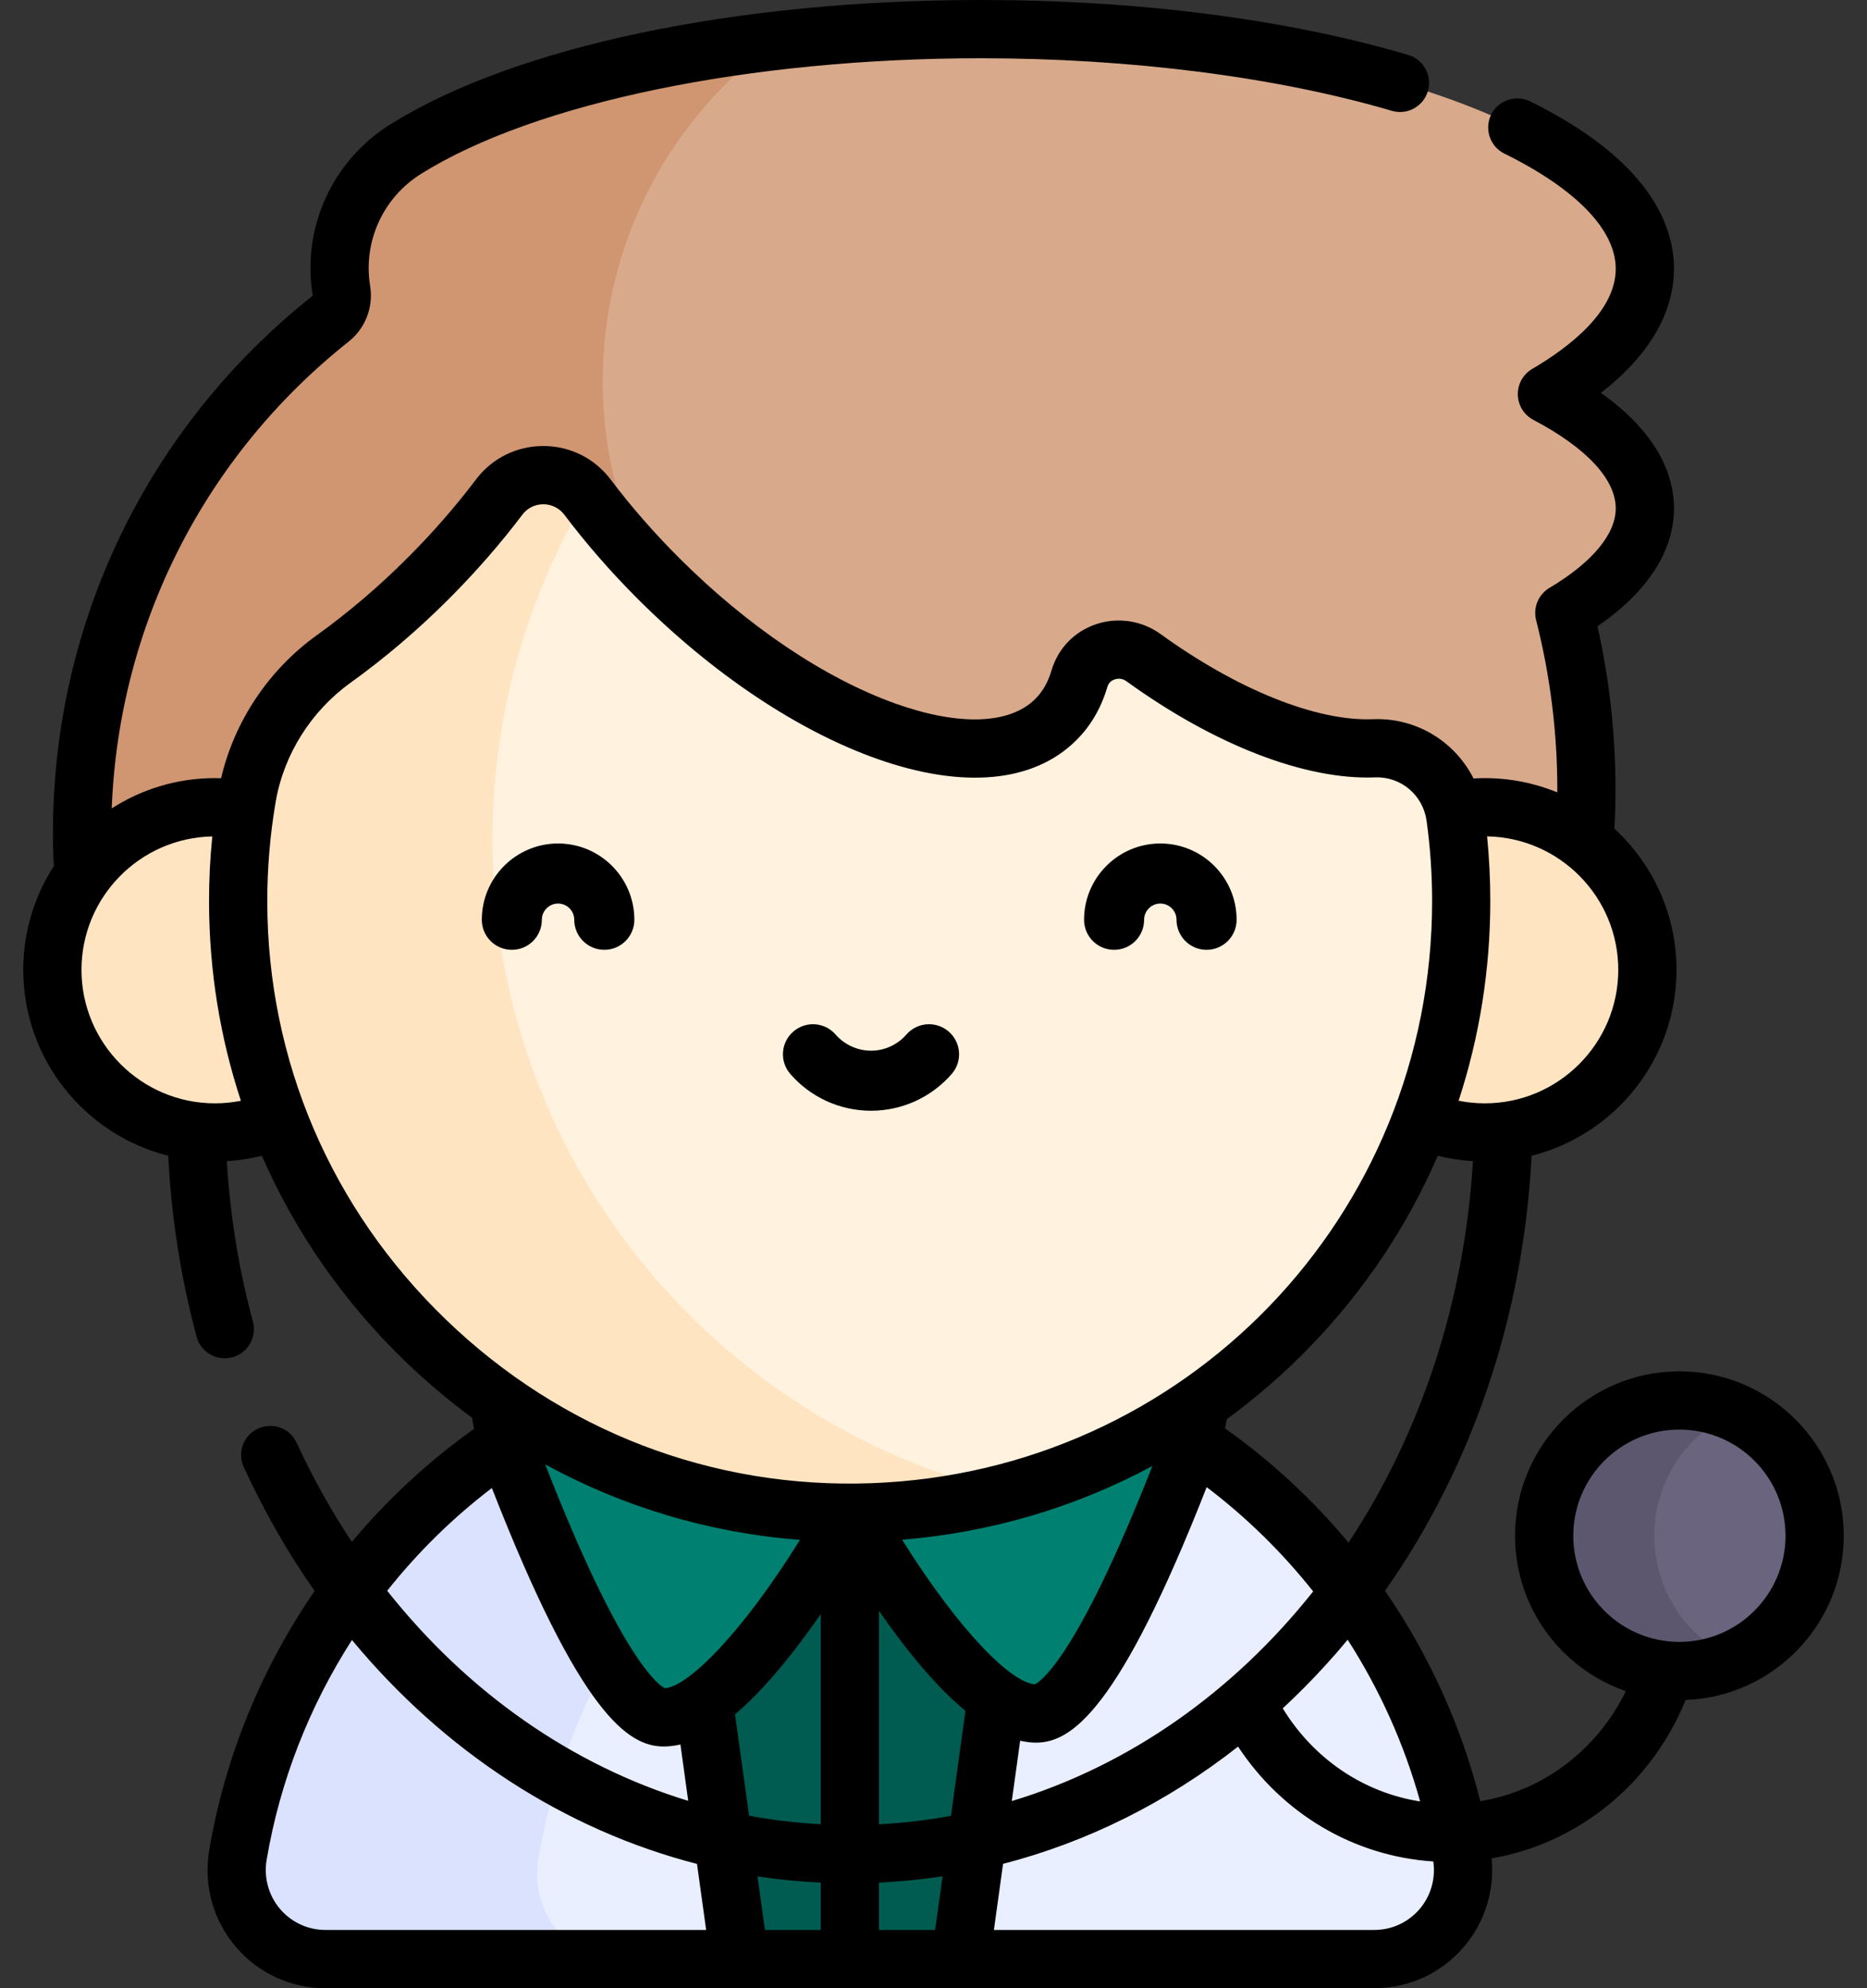 <svg width="31" height="33" viewBox="0 0 31 33" fill="none" xmlns="http://www.w3.org/2000/svg">
<rect x="0" y="0" width="31" height="33" fill="#333333" stroke="none"/>
<path d="M24.273 30.791C23.451 25.921 19.215 22.211 14.111 22.211C9.008 22.211 4.771 25.921 3.95 30.791C3.798 31.693 4.488 32.517 5.403 32.517H12.28L13.87 30.873L15.948 32.517H22.82C23.735 32.517 24.425 31.693 24.273 30.791Z" fill="#E9EFFF"/>
<path d="M25.685 6.541C26.716 5.936 27.312 5.224 27.312 4.461C27.312 2.264 22.376 0.484 16.289 0.484C12.205 0.484 8.64 1.285 6.735 2.476C5.942 2.971 5.521 3.886 5.666 4.81C5.667 4.815 5.668 4.821 5.669 4.826C5.697 5.002 5.63 5.178 5.491 5.289C2.975 7.285 1.362 10.369 1.362 13.829C1.362 15.185 1.61 16.482 2.063 17.679H22.457C22.594 17.318 22.712 16.948 22.81 16.569C23.936 16.396 25.023 16.104 26.053 15.705C26.241 14.867 26.341 13.996 26.341 13.103C26.341 12.093 26.213 11.112 25.975 10.174C26.823 9.667 27.312 9.073 27.312 8.438C27.312 7.734 26.711 7.081 25.685 6.541Z" fill="#D8AA8B"/>
<path d="M13.626 12.437C11.47 11.251 10.009 8.958 10.009 6.324C10.009 4.001 11.145 1.944 12.892 0.677C10.275 0.982 8.087 1.631 6.735 2.476C5.942 2.971 5.521 3.886 5.666 4.81C5.667 4.815 5.668 4.821 5.669 4.826C5.697 5.002 5.63 5.178 5.491 5.289C2.975 7.285 1.362 10.369 1.362 13.829C1.362 15.185 1.61 16.482 2.063 17.679H13.626V12.437Z" fill="#CF9671"/>
<path d="M8.939 30.858C9.629 26.763 12.735 23.489 16.74 22.55C15.901 22.33 15.02 22.211 14.111 22.211C9.008 22.211 4.771 25.921 3.95 30.791C3.798 31.693 4.488 32.517 5.403 32.517H9.951C9.268 32.303 8.813 31.608 8.939 30.858Z" fill="#DAE2FE"/>
<path d="M15.948 32.516L17.499 21.332H10.728L12.28 32.516H15.948Z" fill="#005B50"/>
<path d="M18.962 20.112L14.111 25.047C14.111 25.047 15.987 28.44 17.201 28.44C17.921 28.44 18.952 26.149 19.672 24.285C20.219 22.868 19.948 21.267 18.962 20.112Z" fill="#008070"/>
<path d="M9.261 20.176L14.111 25.112C14.111 25.112 12.235 28.505 11.021 28.505C10.301 28.505 9.27 26.214 8.551 24.349C8.004 22.933 8.275 21.331 9.261 20.176Z" fill="#008070"/>
<path d="M3.569 18.796C5.059 18.796 6.268 17.588 6.268 16.097C6.268 14.606 5.059 13.398 3.569 13.398C2.078 13.398 0.87 14.606 0.87 16.097C0.87 17.588 2.078 18.796 3.569 18.796Z" fill="#FFE4C2"/>
<path d="M24.654 18.796C26.145 18.796 27.353 17.588 27.353 16.097C27.353 14.606 26.145 13.398 24.654 13.398C23.163 13.398 21.955 14.606 21.955 16.097C21.955 17.588 23.163 18.796 24.654 18.796Z" fill="#FFE4C2"/>
<path d="M18.985 10.915C18.603 10.638 18.056 10.812 17.923 11.265C17.846 11.529 17.716 11.758 17.532 11.943C16.356 13.118 13.399 12.067 10.928 9.595C10.49 9.158 10.098 8.706 9.755 8.251C9.387 7.765 8.655 7.765 8.288 8.251C7.944 8.706 7.552 9.158 7.115 9.595C6.604 10.106 6.073 10.556 5.54 10.938C4.782 11.483 4.26 12.303 4.101 13.223C4.004 13.792 3.953 14.376 3.954 14.973C3.964 20.692 8.763 25.306 14.479 25.101C19.915 24.906 24.262 20.438 24.262 14.954C24.262 14.481 24.23 14.017 24.167 13.562C24.075 12.89 23.492 12.393 22.814 12.42C21.767 12.462 20.372 11.918 18.985 10.915Z" fill="#FFF2DE"/>
<path d="M14.463 18.436C14.976 18.436 15.464 18.214 15.802 17.826C15.983 17.619 15.961 17.304 15.754 17.123C15.546 16.942 15.231 16.963 15.05 17.171C14.902 17.341 14.688 17.439 14.463 17.439C14.237 17.439 14.023 17.341 13.874 17.171C13.694 16.963 13.379 16.942 13.171 17.123C12.963 17.304 12.942 17.619 13.123 17.826C13.46 18.214 13.949 18.436 14.463 18.436Z" fill="black"/>
<path d="M8.177 13.941C8.177 11.858 8.75 9.908 9.745 8.24C9.375 7.766 8.652 7.769 8.288 8.251C7.944 8.706 7.552 9.158 7.115 9.595C6.604 10.106 6.072 10.556 5.54 10.938C4.782 11.482 4.26 12.303 4.101 13.223C4.003 13.792 3.953 14.376 3.954 14.973C3.964 20.692 8.763 25.306 14.479 25.101C15.245 25.073 15.99 24.961 16.704 24.773C11.813 23.597 8.177 19.194 8.177 13.941Z" fill="#FFE4C2"/>
<path d="M19.266 14C18.568 14 18 14.568 18 15.266C18 15.542 18.223 15.765 18.499 15.765C18.774 15.765 18.997 15.542 18.997 15.266C18.997 15.118 19.118 14.997 19.266 14.997C19.415 14.997 19.535 15.118 19.535 15.266C19.535 15.542 19.759 15.765 20.034 15.765C20.309 15.765 20.533 15.542 20.533 15.266C20.533 14.568 19.965 14 19.266 14Z" fill="black"/>
<path d="M9.266 14C8.568 14 8 14.568 8 15.266C8 15.542 8.223 15.765 8.499 15.765C8.774 15.765 8.997 15.542 8.997 15.266C8.997 15.118 9.118 14.997 9.266 14.997C9.415 14.997 9.535 15.118 9.535 15.266C9.535 15.542 9.759 15.765 10.034 15.765C10.309 15.765 10.533 15.542 10.533 15.266C10.533 14.568 9.965 14 9.266 14Z" fill="black"/>
<path d="M27.885 27.735C29.125 27.735 30.13 26.73 30.13 25.49C30.13 24.25 29.125 23.245 27.885 23.245C26.645 23.245 25.64 24.25 25.64 25.49C25.64 26.73 26.645 27.735 27.885 27.735Z" fill="#6A647F"/>
<path d="M27.468 25.49C27.468 24.576 28.015 23.79 28.799 23.439C28.52 23.315 28.211 23.245 27.885 23.245C26.645 23.245 25.64 24.25 25.64 25.49C25.64 26.73 26.645 27.735 27.885 27.735C28.211 27.735 28.52 27.666 28.799 27.541C28.015 27.191 27.468 26.405 27.468 25.49Z" fill="#5C576E"/>
<path d="M30.614 25.49C30.614 23.985 29.39 22.761 27.885 22.761C26.38 22.761 25.156 23.985 25.156 25.49C25.156 26.683 25.926 27.7 26.996 28.069C26.519 29.046 25.617 29.727 24.579 29.896C24.265 28.644 23.725 27.461 22.997 26.404C24.446 24.344 25.296 21.838 25.431 19.183C26.811 18.836 27.837 17.584 27.837 16.097C27.837 15.172 27.439 14.337 26.806 13.755C26.818 13.538 26.824 13.319 26.824 13.103C26.824 12.192 26.724 11.282 26.525 10.395C27.566 9.678 27.795 8.945 27.795 8.438C27.795 7.93 27.566 7.219 26.581 6.521C27.567 5.756 27.795 4.998 27.795 4.461C27.795 3.731 27.381 2.657 25.408 1.683C25.169 1.565 24.878 1.663 24.76 1.902C24.642 2.142 24.74 2.432 24.98 2.55C26.172 3.138 26.828 3.817 26.828 4.461C26.828 5.162 26.073 5.753 25.44 6.124C25.289 6.213 25.198 6.377 25.202 6.552C25.206 6.728 25.305 6.887 25.46 6.969C26.342 7.433 26.828 7.955 26.828 8.438C26.828 8.866 26.437 9.335 25.727 9.758C25.543 9.868 25.453 10.085 25.506 10.293C25.739 11.209 25.858 12.155 25.858 13.104C25.858 13.119 25.857 13.136 25.857 13.151C25.485 12.999 25.079 12.915 24.654 12.915C24.592 12.915 24.529 12.917 24.467 12.921C24.157 12.307 23.515 11.908 22.795 11.937C21.86 11.975 20.544 11.446 19.269 10.523C18.958 10.299 18.557 10.238 18.195 10.362C17.834 10.485 17.567 10.765 17.459 11.129C17.404 11.319 17.313 11.478 17.19 11.601C16.767 12.024 15.924 12.053 14.878 11.681C13.697 11.261 12.415 10.399 11.269 9.253C10.857 8.841 10.477 8.406 10.14 7.96C9.873 7.606 9.465 7.403 9.021 7.403C8.577 7.403 8.169 7.606 7.902 7.96C7.565 8.406 7.185 8.841 6.773 9.253C6.292 9.735 5.782 10.169 5.258 10.545C4.461 11.118 3.891 11.973 3.671 12.917C3.637 12.916 3.603 12.915 3.569 12.915C2.938 12.915 2.35 13.1 1.855 13.418C1.973 10.378 3.392 7.572 5.791 5.668C6.066 5.45 6.202 5.098 6.146 4.75C6.146 4.75 6.145 4.743 6.145 4.743L6.144 4.735C6.029 4.005 6.362 3.279 6.991 2.886C8.884 1.702 12.447 0.967 16.289 0.967C18.773 0.967 21.195 1.277 23.109 1.839C23.365 1.915 23.634 1.768 23.709 1.512C23.784 1.255 23.637 0.987 23.381 0.911C21.352 0.315 18.9 0 16.289 0C12.215 0 8.548 0.772 6.479 2.066C5.52 2.665 5.014 3.772 5.189 4.885C5.189 4.886 5.19 4.892 5.19 4.893L5.192 4.902C5.192 4.906 5.191 4.909 5.19 4.91C2.45 7.085 0.879 10.335 0.879 13.829C0.879 13.979 0.882 14.132 0.888 14.281C0.889 14.311 0.893 14.34 0.899 14.367C0.575 14.866 0.386 15.46 0.386 16.097C0.386 17.584 1.412 18.836 2.793 19.183C2.845 20.205 3.003 21.214 3.265 22.187C3.323 22.403 3.518 22.545 3.732 22.545C3.773 22.545 3.816 22.539 3.858 22.528C4.116 22.458 4.268 22.193 4.199 21.935C3.966 21.072 3.821 20.179 3.766 19.273C3.963 19.261 4.158 19.231 4.348 19.183C4.901 20.449 5.705 21.609 6.738 22.604C7.088 22.94 7.455 23.25 7.839 23.532C7.848 23.594 7.859 23.655 7.87 23.717C7.112 24.255 6.431 24.888 5.842 25.593C5.502 25.08 5.195 24.53 4.926 23.948C4.815 23.705 4.528 23.599 4.285 23.711C4.042 23.823 3.936 24.11 4.048 24.352C4.386 25.087 4.781 25.774 5.224 26.407C4.341 27.691 3.735 29.16 3.474 30.71C3.377 31.283 3.536 31.865 3.91 32.307C4.282 32.748 4.826 33 5.403 33H12.278C12.278 33 12.279 33 12.279 33C12.28 33 12.28 33 12.28 33H15.948C15.948 33 15.948 33 15.949 33C15.949 33 15.95 33 15.95 33H22.82C23.396 33 23.941 32.748 24.312 32.307C24.657 31.9 24.819 31.373 24.767 30.845C26.197 30.6 27.421 29.613 27.988 28.216C29.445 28.162 30.614 26.96 30.614 25.49ZM23.58 29.9C22.643 29.754 21.813 29.195 21.299 28.355C21.543 28.129 21.78 27.89 22.009 27.639C22.135 27.501 22.258 27.36 22.377 27.216C22.908 28.043 23.316 28.948 23.58 29.9ZM14.595 32.033V31.247C14.95 31.23 15.302 31.195 15.651 31.142L15.527 32.033H14.595ZM12.701 32.033L12.577 31.143C12.924 31.196 13.274 31.231 13.628 31.247V32.033H12.701ZM14.978 25.556C16.448 25.437 17.858 25.019 19.134 24.333C17.878 27.534 17.267 27.917 17.183 27.956C16.799 27.93 15.954 27.109 14.978 25.556ZM11.04 28.021C10.954 27.981 10.332 27.59 9.053 24.306C10.355 25.017 11.789 25.444 13.283 25.559C12.299 27.137 11.421 27.994 11.04 28.021ZM13.161 27.425C13.325 27.216 13.482 27 13.628 26.79V30.278C13.226 30.257 12.829 30.21 12.438 30.137L12.204 28.454C12.502 28.203 12.818 27.863 13.161 27.425ZM14.595 30.279V26.736C15.044 27.385 15.536 27.988 16.031 28.396L15.79 30.139C15.398 30.211 15 30.259 14.595 30.279ZM16.939 28.892C17.027 28.912 17.115 28.924 17.201 28.924C17.782 28.924 18.573 28.413 20.036 24.683C20.699 25.186 21.292 25.769 21.804 26.414C20.485 28.076 18.757 29.302 16.8 29.894L16.939 28.892ZM20.341 23.708C20.351 23.657 20.361 23.606 20.37 23.555C20.861 23.196 21.326 22.793 21.757 22.347C22.659 21.414 23.371 20.343 23.873 19.183C24.064 19.231 24.259 19.261 24.457 19.273C24.313 21.653 23.567 23.827 22.391 25.604C21.796 24.891 21.108 24.251 20.341 23.708ZM24.654 18.313C24.507 18.313 24.361 18.298 24.219 18.27C24.565 17.212 24.745 16.096 24.745 14.954C24.745 14.596 24.727 14.238 24.692 13.882C25.896 13.903 26.87 14.888 26.87 16.097C26.87 17.319 25.876 18.313 24.654 18.313ZM3.569 18.313C2.347 18.313 1.353 17.319 1.353 16.097C1.353 14.89 2.323 13.906 3.525 13.883C3.488 14.244 3.47 14.609 3.471 14.973C3.473 16.111 3.654 17.221 4 18.271C3.859 18.298 3.715 18.313 3.569 18.313ZM4.438 14.972C4.437 14.412 4.484 13.852 4.578 13.305C4.713 12.521 5.166 11.802 5.822 11.331C6.389 10.924 6.939 10.455 7.457 9.937C7.9 9.493 8.31 9.024 8.674 8.542C8.756 8.433 8.883 8.37 9.021 8.37C9.159 8.37 9.286 8.433 9.369 8.542C9.733 9.024 10.142 9.493 10.586 9.937C11.831 11.182 13.24 12.125 14.554 12.592C15.987 13.101 17.166 12.992 17.873 12.284C18.113 12.046 18.285 11.748 18.387 11.401C18.41 11.325 18.465 11.291 18.508 11.277C18.539 11.266 18.621 11.248 18.702 11.306C20.169 12.367 21.675 12.949 22.834 12.903C23.262 12.887 23.629 13.197 23.688 13.627C23.748 14.064 23.779 14.51 23.779 14.954C23.779 20.185 19.686 24.43 14.462 24.618C11.827 24.713 9.322 23.75 7.409 21.907C5.498 20.067 4.442 17.604 4.438 14.972ZM8.167 24.698C9.642 28.473 10.438 28.988 11.021 28.988C11.112 28.988 11.204 28.976 11.298 28.955L11.427 29.89C9.502 29.303 7.768 28.093 6.429 26.403C6.933 25.768 7.516 25.194 8.167 24.698ZM4.648 31.683C4.459 31.458 4.378 31.162 4.427 30.871C4.647 29.566 5.135 28.324 5.844 27.22C7.381 29.075 9.373 30.37 11.573 30.937L11.725 32.033H5.403C5.111 32.033 4.837 31.905 4.648 31.683ZM23.574 31.683C23.386 31.905 23.111 32.033 22.82 32.033H16.503L16.655 30.936C18.053 30.575 19.374 29.917 20.557 28.99C21.294 30.107 22.483 30.811 23.799 30.896C23.839 31.179 23.759 31.465 23.574 31.683ZM27.885 27.252C26.913 27.252 26.123 26.462 26.123 25.49C26.123 24.518 26.913 23.728 27.885 23.728C28.857 23.728 29.647 24.518 29.647 25.49C29.647 26.462 28.857 27.252 27.885 27.252Z" fill="black"/>
</svg>
